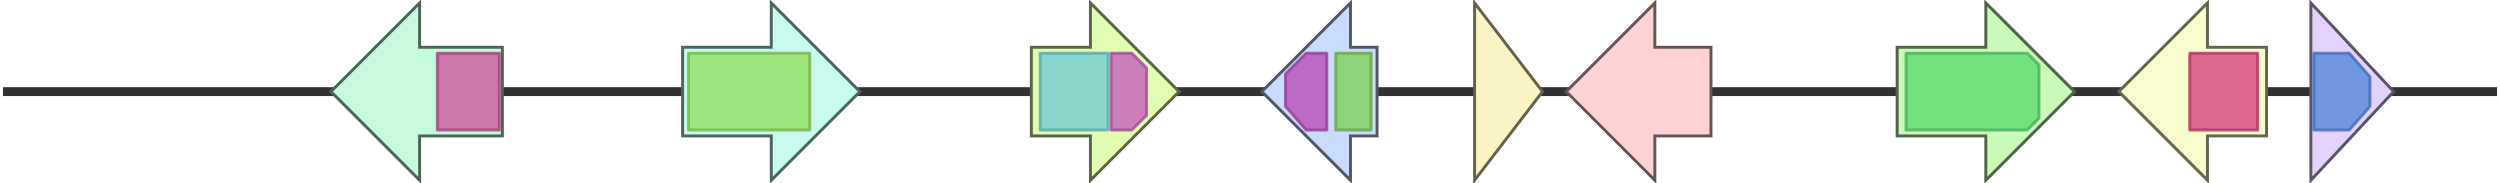 <svg version="1.1" baseProfile="full" xmlns="http://www.w3.org/2000/svg" width="846" height="62">
	<line x1="1" y1="31" x2="845" y2="31" style="stroke:rgb(50,50,50); stroke-width:3 "/>
	<g>
		<title>lolF</title>
		<polygon class="lolF" points="170,16 142,16 142,1 112,31 142,61 142,46 170,46" fill="rgb(198,250,221)" fill-opacity="1.0" stroke="rgb(79,100,88)" stroke-width="1" />
		<g>
			<title>PF00743</title>
			<rect class="PF00743" x="148" y="18" stroke-linejoin="round" width="21" height="26" fill="rgb(203,74,151)" stroke="rgb(162,59,120)" stroke-width="1" opacity="0.75" />
		</g>
	</g>
	<g>
		<title>lolC</title>
		<polygon class="lolC" points="231,16 261,16 261,1 291,31 261,61 261,46 231,46" fill="rgb(198,250,239)" fill-opacity="1.0" stroke="rgb(79,100,95)" stroke-width="1" />
		<g>
			<title>PF01053</title>
			<rect class="PF01053" x="233" y="18" stroke-linejoin="round" width="41" height="26" fill="rgb(142,222,85)" stroke="rgb(113,177,67)" stroke-width="1" opacity="0.75" />
		</g>
	</g>
	<g>
		<title>lolD</title>
		<polygon class="lolD" points="349,16 369,16 369,1 399,31 369,61 369,46 349,46" fill="rgb(224,253,177)" fill-opacity="1.0" stroke="rgb(89,101,70)" stroke-width="1" />
		<g>
			<title>PF02784</title>
			<rect class="PF02784" x="352" y="18" stroke-linejoin="round" width="23" height="26" fill="rgb(106,204,212)" stroke="rgb(84,163,169)" stroke-width="1" opacity="0.75" />
		</g>
		<g>
			<title>PF00278</title>
			<polygon class="PF00278" points="376,18 383,18 388,23 388,39 383,44 376,44" stroke-linejoin="round" width="12" height="26" fill="rgb(195,86,191)" stroke="rgb(156,68,152)" stroke-width="1" opacity="0.75" />
		</g>
	</g>
	<g>
		<title>lolO</title>
		<polygon class="lolO" points="466,16 457,16 457,1 427,31 457,61 457,46 466,46" fill="rgb(201,220,253)" fill-opacity="1.0" stroke="rgb(80,88,101)" stroke-width="1" />
		<g>
			<title>PF03171</title>
			<polygon class="PF03171" points="435,25 442,18 449,18 449,44 442,44 435,36" stroke-linejoin="round" width="14" height="26" fill="rgb(184,68,180)" stroke="rgb(147,54,144)" stroke-width="1" opacity="0.75" />
		</g>
		<g>
			<title>PF14226</title>
			<rect class="PF14226" x="452" y="18" stroke-linejoin="round" width="12" height="26" fill="rgb(122,206,79)" stroke="rgb(97,164,63)" stroke-width="1" opacity="0.75" />
		</g>
	</g>
	<g>
		<title>lolA</title>
		<polygon class="lolA" points="499,16 499,16 499,1 522,31 499,61 499,46 499,46" fill="rgb(250,244,194)" fill-opacity="1.0" stroke="rgb(100,97,77)" stroke-width="1" />
	</g>
	<g>
		<title>lolU</title>
		<polygon class="lolU" points="579,16 560,16 560,1 530,31 560,61 560,46 579,46" fill="rgb(253,210,210)" fill-opacity="1.0" stroke="rgb(101,84,84)" stroke-width="1" />
	</g>
	<g>
		<title>lolP</title>
		<polygon class="lolP" points="642,16 672,16 672,1 702,31 672,61 672,46 642,46" fill="rgb(201,250,183)" fill-opacity="1.0" stroke="rgb(80,100,73)" stroke-width="1" />
		<g>
			<title>PF00067</title>
			<polygon class="PF00067" points="645,18 686,18 690,22 690,40 686,44 645,44" stroke-linejoin="round" width="45" height="26" fill="rgb(85,216,107)" stroke="rgb(68,172,85)" stroke-width="1" opacity="0.75" />
		</g>
	</g>
	<g>
		<title>lolT</title>
		<polygon class="lolT" points="767,16 747,16 747,1 717,31 747,61 747,46 767,46" fill="rgb(249,253,204)" fill-opacity="1.0" stroke="rgb(99,101,81)" stroke-width="1" />
		<g>
			<title>PF00266</title>
			<rect class="PF00266" x="741" y="18" stroke-linejoin="round" width="23" height="26" fill="rgb(214,54,122)" stroke="rgb(171,43,97)" stroke-width="1" opacity="0.75" />
		</g>
	</g>
	<g>
		<title>lolE</title>
		<polygon class="lolE" points="782,16 782,16 782,1 810,31 782,61 782,46 782,46" fill="rgb(228,210,254)" fill-opacity="1.0" stroke="rgb(91,84,101)" stroke-width="1" />
		<g>
			<title>PF05721</title>
			<polygon class="PF05721" points="783,18 795,18 802,26 802,36 795,44 783,44" stroke-linejoin="round" width="19" height="26" fill="rgb(72,132,214)" stroke="rgb(57,105,171)" stroke-width="1" opacity="0.75" />
		</g>
	</g>
</svg>
